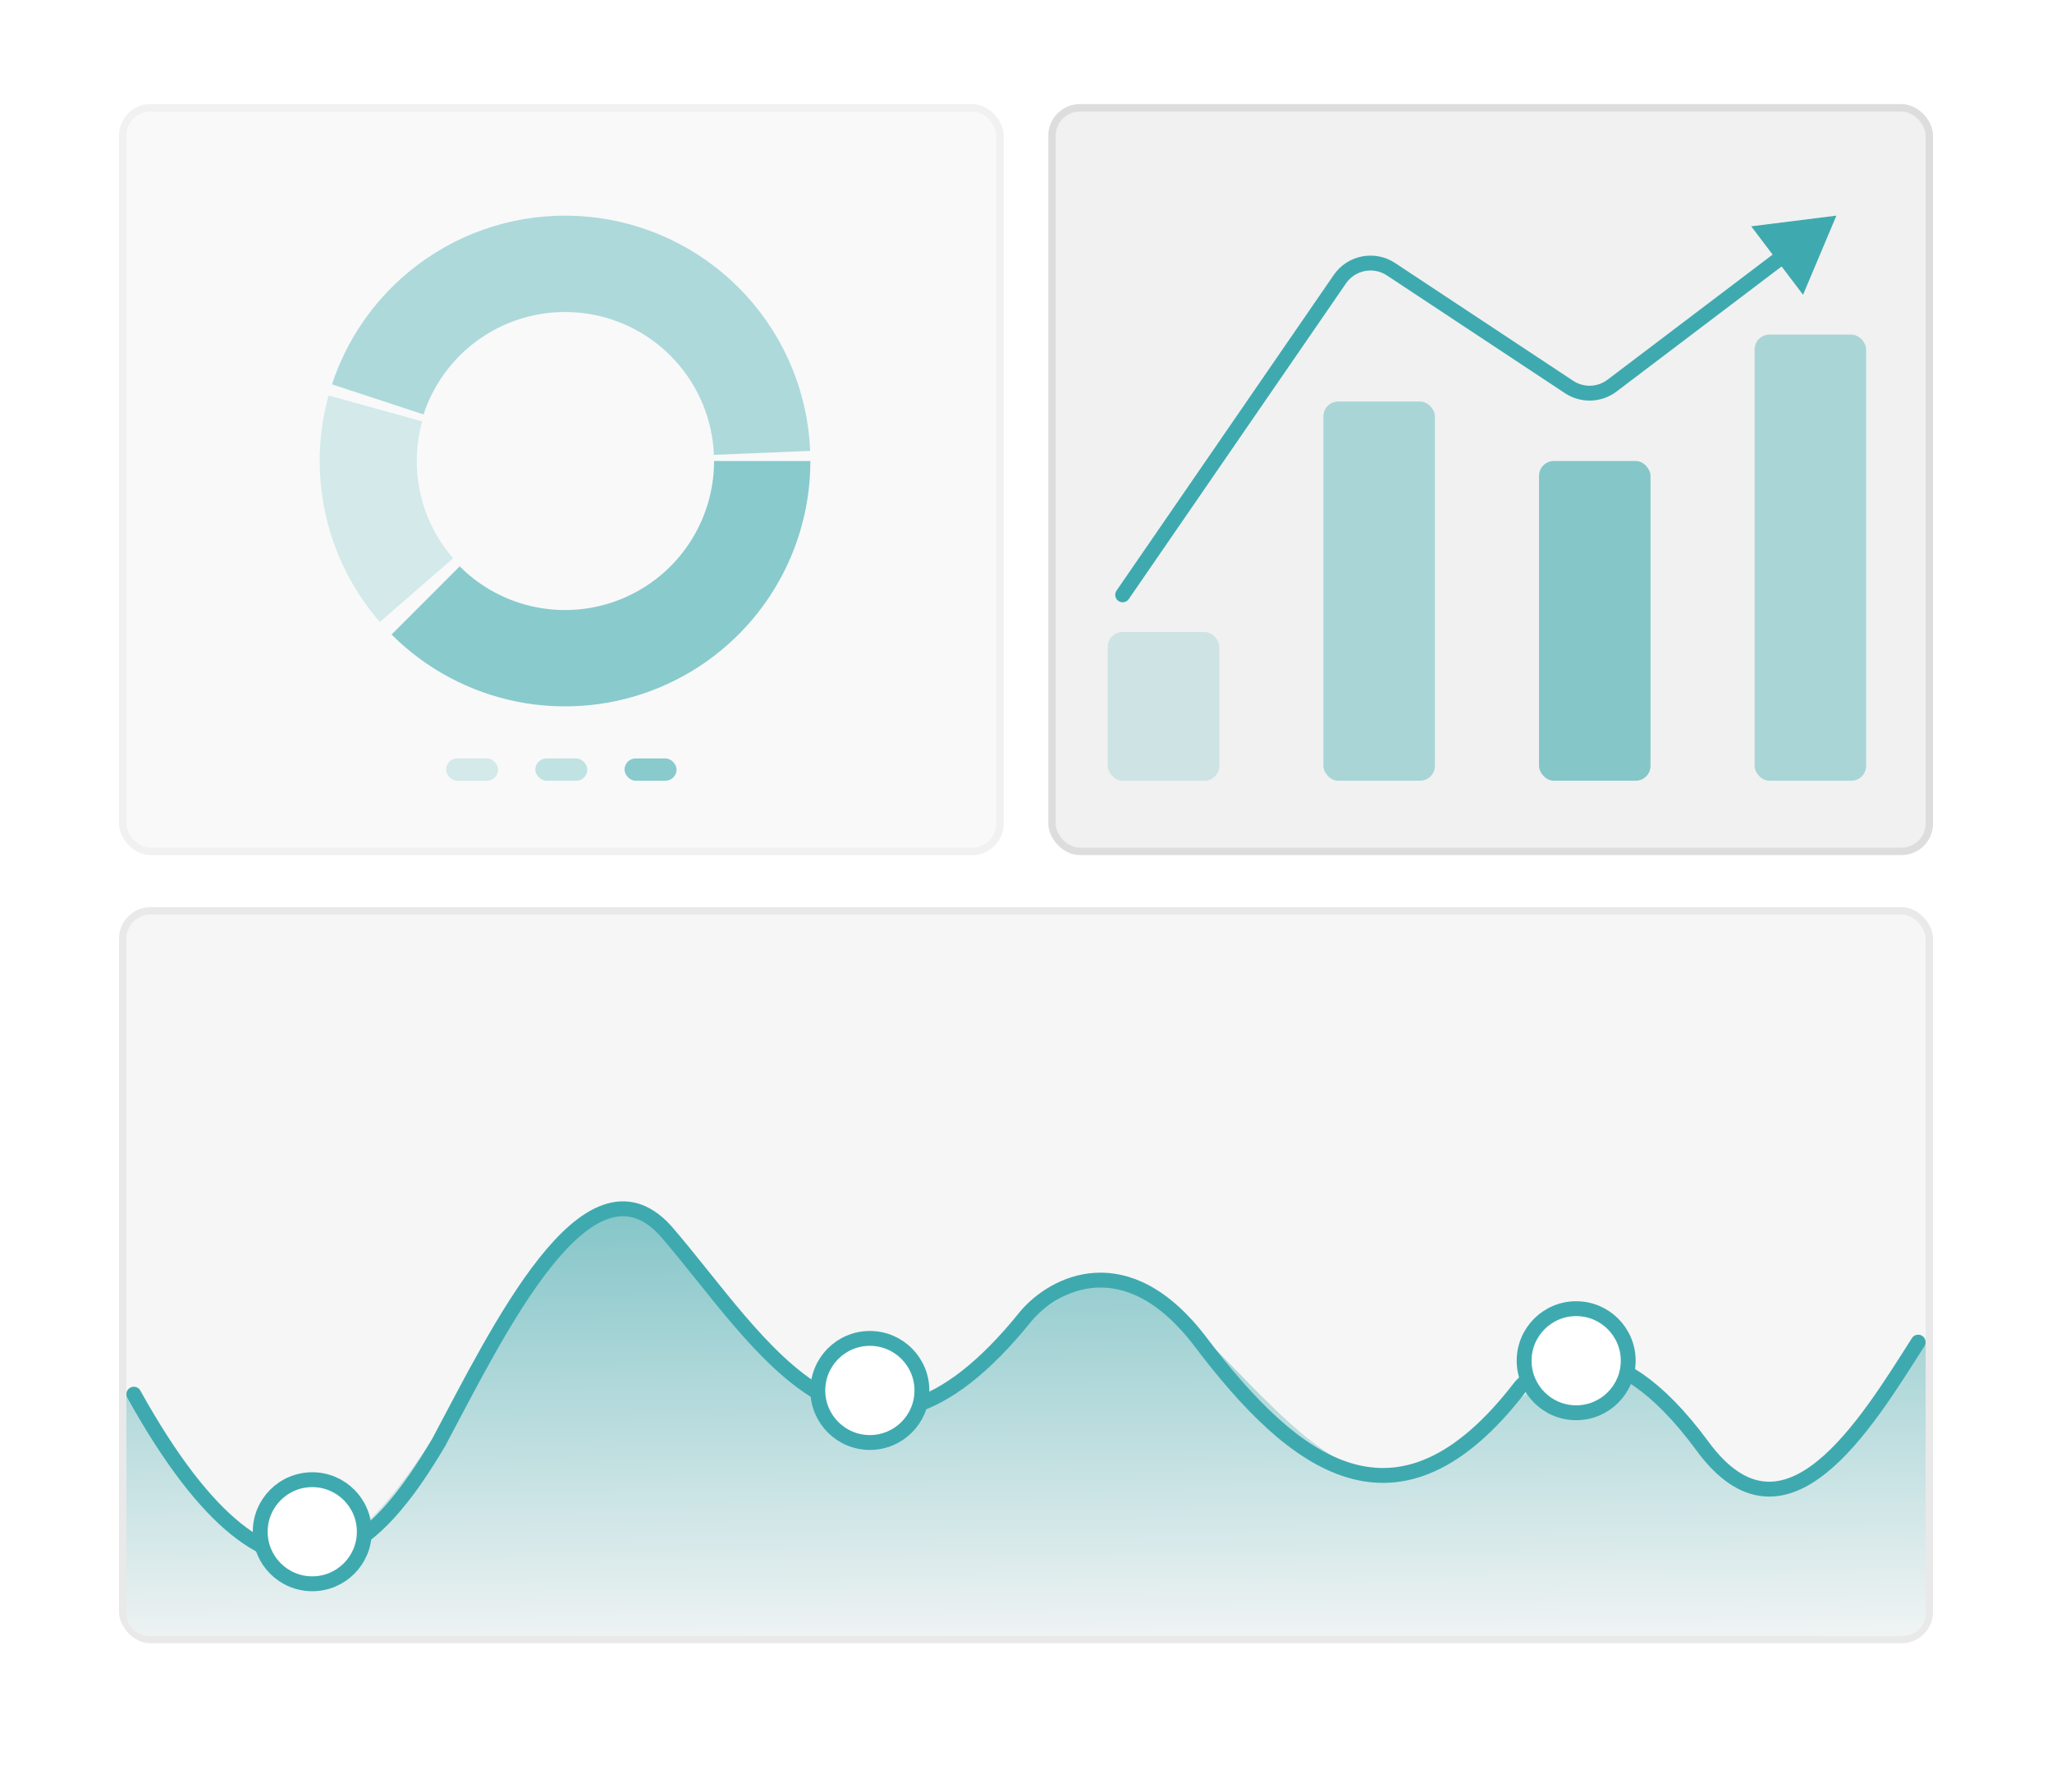 <svg xmlns="http://www.w3.org/2000/svg" fill="none" viewBox="0 0 276 241"><g filter="url(#filter0_d_59_3139)"><rect width="264" height="229" x="6" y="4" fill="#fff" rx="6"/></g><g opacity=".7"><rect width="119" height="101" x="141" y="14" fill="#000" fill-opacity=".08" rx="4.244"/><rect width="118" height="100" x="141.5" y="14.5" stroke="#000" stroke-opacity=".12" rx="3.744"/></g><g opacity=".3"><rect width="119" height="101" x="16" y="14" fill="#000" fill-opacity=".08" rx="4.244"/><rect width="118" height="100" x="16.5" y="14.5" stroke="#000" stroke-opacity=".12" rx="3.744"/></g><g opacity=".46"><rect width="244" height="99" x="16" y="122" fill="#000" fill-opacity=".08" rx="4.244"/><rect width="243" height="98" x="16.5" y="122.5" stroke="#000" stroke-opacity=".12" rx="3.744"/></g><rect width="15" height="20" x="149" y="85" fill="#3EAAAF" opacity=".2" rx="2"/><rect width="15" height="51" x="178" y="54" fill="#3EAAAF" opacity=".4" rx="2"/><rect width="15" height="43" x="207" y="62" fill="#3EAAAF" opacity=".6" rx="2"/><rect width="15" height="60" x="236" y="45" fill="#3EAAAF" opacity=".4" rx="2"/><path fill="#3EAAAF" d="M109 62C109 68.527 107.065 74.907 103.438 80.334C99.812 85.761 94.659 89.99 88.629 92.488C82.599 94.986 75.963 95.639 69.562 94.366C63.161 93.093 57.281 89.95 52.666 85.335L61.827 76.173C64.63 78.977 68.201 80.886 72.09 81.659C75.978 82.433 80.008 82.035 83.671 80.518C87.333 79.001 90.464 76.432 92.666 73.136C94.869 69.84 96.044 65.964 96.044 62H109Z" opacity=".6"/><path fill="#3EAAAF" d="M51.09 83.645C47.516 79.532 45.016 74.598 43.814 69.283C42.611 63.968 42.743 58.439 44.198 53.188L56.78 56.674C55.901 59.848 55.821 63.19 56.547 66.402C57.274 69.614 58.785 72.596 60.945 75.082L51.09 83.645Z" opacity=".2"/><path fill="#3EAAAF" d="M44.652 51.688C47.068 44.346 51.984 38.083 58.544 33.995C65.105 29.906 72.892 28.25 80.548 29.315C88.204 30.38 95.244 34.099 100.438 39.824C105.633 45.548 108.653 52.915 108.972 60.638L96.023 61.173C95.83 56.483 93.996 52.009 90.841 48.533C87.686 45.056 83.412 42.798 78.762 42.151C74.112 41.504 69.383 42.51 65.399 44.993C61.416 47.476 58.43 51.279 56.963 55.738L44.652 51.688Z" opacity=".4"/><path fill="#3EAAAF" d="M150.176 79.433C149.863 79.888 149.978 80.511 150.433 80.824C150.888 81.137 151.511 81.022 151.824 80.567L150.176 79.433ZM247 29L235.543 30.437L242.515 39.641L247 29ZM211.046 52.046L210.494 52.88L211.046 52.046ZM216.823 51.861L216.219 51.064L216.823 51.861ZM180.217 37.544L179.394 36.977L180.217 37.544ZM187.094 36.208L186.543 37.042L187.094 36.208ZM151.824 80.567L181.041 38.11L179.394 36.977L150.176 79.433L151.824 80.567ZM186.543 37.042L210.494 52.88L211.597 51.212L187.646 35.373L186.543 37.042ZM217.427 52.658L240.43 35.232L239.222 33.638L216.219 51.064L217.427 52.658ZM210.494 52.88C212.618 54.285 215.397 54.196 217.427 52.658L216.219 51.064C214.866 52.089 213.013 52.149 211.597 51.212L210.494 52.88ZM181.041 38.11C182.277 36.314 184.724 35.839 186.543 37.042L187.646 35.373C184.918 33.569 181.248 34.282 179.394 36.977L181.041 38.11Z"/><rect width="7" height="3" x="60" y="102" fill="#3EAAAF" opacity=".2" rx="1.5"/><rect width="7" height="3" x="72" y="102" fill="#3EAAAF" opacity=".3" rx="1.5"/><rect width="7" height="3" x="84" y="102" fill="#3EAAAF" opacity=".6" rx="1.5"/><path fill="url(#paint0_linear_59_3139)" fill-rule="evenodd" d="M17 187.928C17 186.918 18.326 186.545 18.853 187.406L20.63 190.312C24.26 196.25 31.722 208.125 38.982 209.312C46.242 210.5 53.703 201 60.963 189.125C68.425 177.25 75.685 163 82.945 163C90.407 163 97.667 177.25 104.927 184.375C112.388 191.5 119.648 191.5 126.908 186.75C134.37 182 141.63 172.5 149.092 172.5C156.352 172.5 163.612 182 171.073 189.125C178.333 196.25 185.593 201 193.055 197.438C200.315 193.875 207.575 182 215.037 183.188C222.297 184.375 229.758 198.625 237.018 199.812C244.278 201 251.74 189.125 255.37 183.188L257.147 180.281C257.674 179.42 259 179.793 259 180.803V217C259 218.657 257.657 220 256 220H255.37C251.74 220 244.278 220 237.018 220C229.758 220 222.297 220 215.037 220C207.575 220 200.315 220 193.055 220C185.593 220 178.333 220 171.073 220C163.612 220 156.352 220 149.092 220C141.63 220 134.37 220 126.908 220C119.648 220 112.388 220 104.927 220C97.667 220 90.407 220 82.945 220C75.685 220 68.425 220 60.963 220C53.703 220 46.242 220 38.982 220C31.722 220 24.26 220 20.63 220H20C18.343 220 17 218.657 17 217V187.928Z" clip-rule="evenodd"/><path stroke="#3EAAAF" stroke-linecap="round" stroke-width="2" d="M258 180.5C251 191.5 240.118 209.621 229 194.5C216.5 177.5 207.667 183 204.5 186.5C188 208 174 197 161.5 180.5C151.5 167.3 141.667 172.667 138 177C115.5 205 102.5 180.5 89.5 165.5C79 154 67 179 59 194C51 207.5 38 223.5 18 187.5"/><circle cx="42" cy="206" r="7" fill="#fff" stroke="#3EAAAF" stroke-width="2"/><circle cx="117" cy="187" r="7" fill="#fff" stroke="#3EAAAF" stroke-width="2"/><circle cx="212" cy="183" r="7" fill="#fff" stroke="#3EAAAF" stroke-width="2"/><defs><filter id="filter0_d_59_3139" width="276" height="241" x="0" y="0" color-interpolation-filters="sRGB" filterUnits="userSpaceOnUse"><feFlood flood-opacity="0" result="BackgroundImageFix"/><feColorMatrix in="SourceAlpha" result="hardAlpha" type="matrix" values="0 0 0 0 0 0 0 0 0 0 0 0 0 0 0 0 0 0 127 0"/><feOffset dy="2"/><feGaussianBlur stdDeviation="3"/><feColorMatrix type="matrix" values="0 0 0 0 0 0 0 0 0 0 0 0 0 0 0 0 0 0 0.05 0"/><feBlend in2="BackgroundImageFix" mode="normal" result="effect1_dropShadow_59_3139"/><feBlend in="SourceGraphic" in2="effect1_dropShadow_59_3139" mode="normal" result="shape"/></filter><linearGradient id="paint0_linear_59_3139" x1="138" x2="138.49" y1="163" y2="224" gradientUnits="userSpaceOnUse"><stop stop-color="#86C6C9"/><stop offset="1" stop-color="#F6F6F6"/></linearGradient></defs></svg>